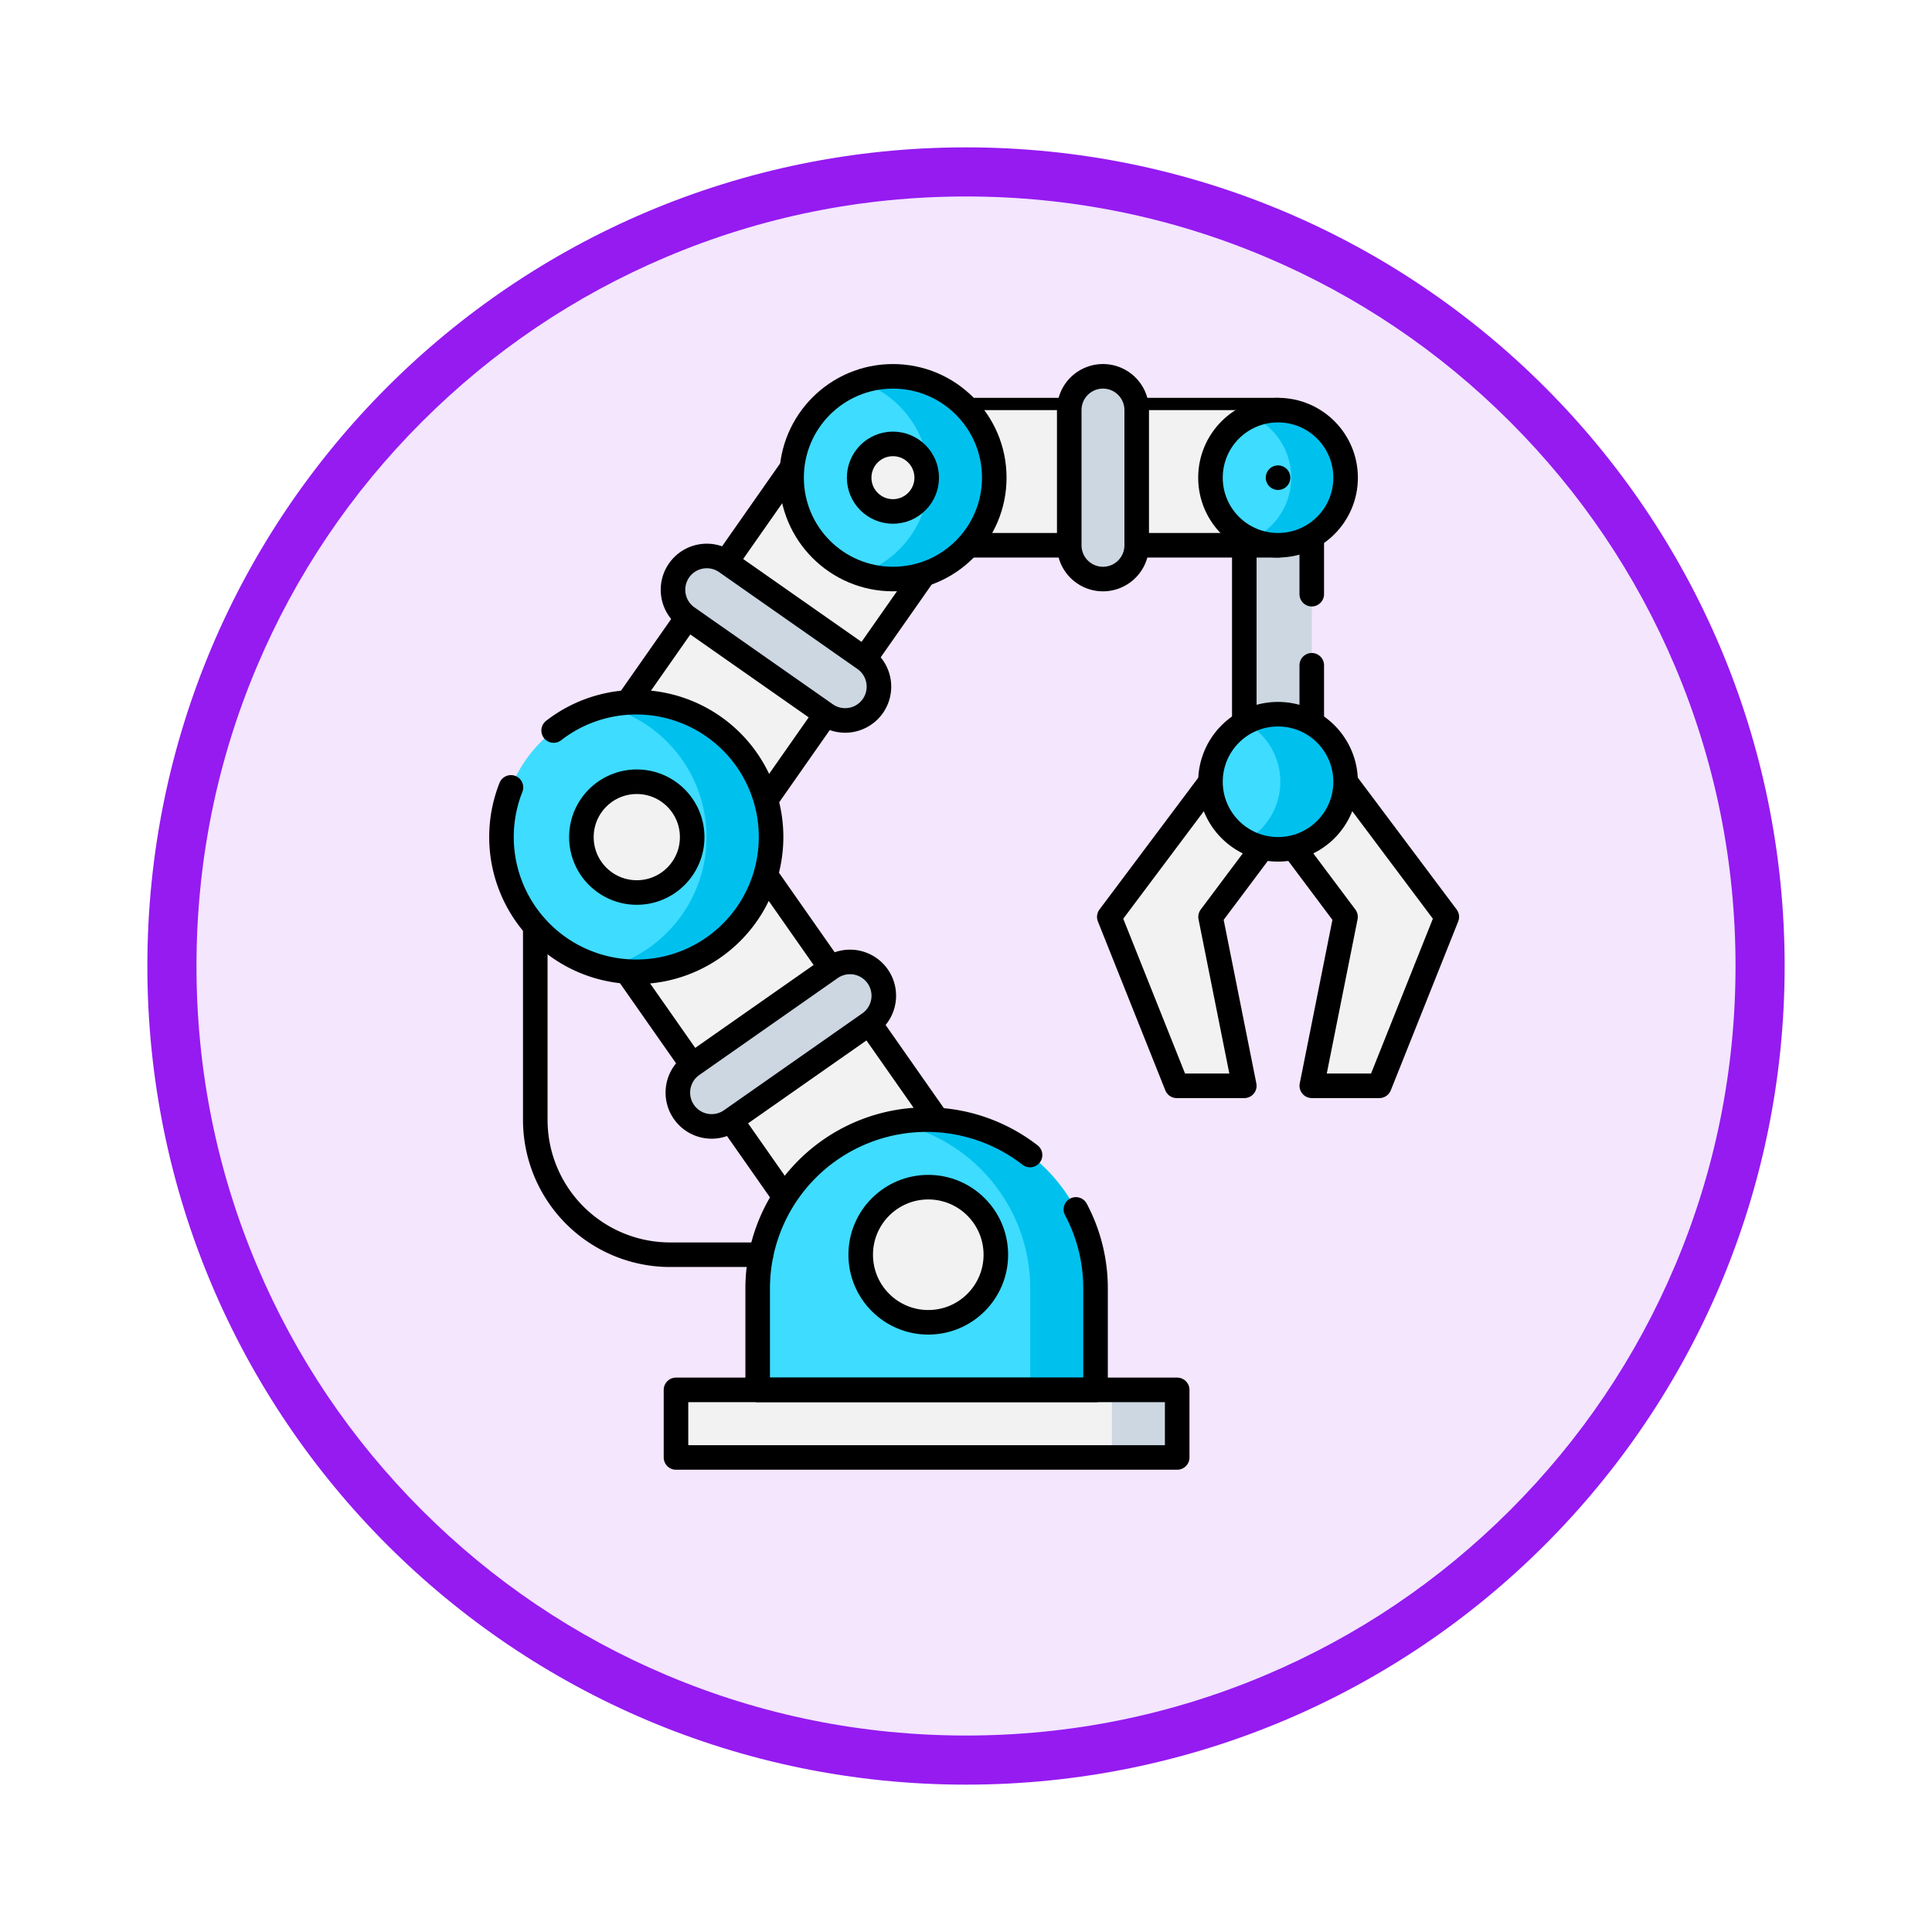 <svg xmlns="http://www.w3.org/2000/svg" xmlns:xlink="http://www.w3.org/1999/xlink" width="118" height="118" viewBox="0 0 118 118">
  <defs>
    <filter id="Trazado_982547" x="0" y="0" width="118" height="118" filterUnits="userSpaceOnUse">
      <feOffset dy="3" input="SourceAlpha"/>
      <feGaussianBlur stdDeviation="3" result="blur"/>
      <feFlood flood-opacity="0.161"/>
      <feComposite operator="in" in2="blur"/>
      <feComposite in="SourceGraphic"/>
    </filter>
  </defs>
  <g id="Grupo_1203051" data-name="Grupo 1203051" transform="translate(-583.5 -3730)">
    <g id="Grupo_1202732" data-name="Grupo 1202732" transform="translate(592.5 3736)">
      <g id="Grupo_1174813" data-name="Grupo 1174813">
        <g id="Grupo_1201680" data-name="Grupo 1201680">
          <g id="Grupo_1201330" data-name="Grupo 1201330">
            <g id="Grupo_1172010" data-name="Grupo 1172010">
              <g id="Grupo_1171046" data-name="Grupo 1171046">
                <g id="Grupo_1148525" data-name="Grupo 1148525">
                  <g transform="matrix(1, 0, 0, 1, -9, -6)" filter="url(#Trazado_982547)">
                    <g id="Trazado_982547-2" data-name="Trazado 982547" transform="translate(9 6)" fill="#f3e6fd">
                      <path d="M 50 98.5 C 43.452 98.5 37.1 97.218 31.122 94.689 C 25.347 92.247 20.16 88.749 15.705 84.295 C 11.251 79.84 7.753 74.653 5.311 68.878 C 2.782 62.9 1.5 56.548 1.5 50 C 1.5 43.452 2.782 37.1 5.311 31.122 C 7.753 25.347 11.251 20.16 15.705 15.705 C 20.16 11.251 25.347 7.753 31.122 5.311 C 37.1 2.782 43.452 1.5 50 1.5 C 56.548 1.5 62.9 2.782 68.878 5.311 C 74.653 7.753 79.84 11.251 84.295 15.705 C 88.749 20.16 92.247 25.347 94.689 31.122 C 97.218 37.1 98.5 43.452 98.5 50 C 98.5 56.548 97.218 62.9 94.689 68.878 C 92.247 74.653 88.749 79.84 84.295 84.295 C 79.84 88.749 74.653 92.247 68.878 94.689 C 62.9 97.218 56.548 98.5 50 98.5 Z" stroke="none"/>
                      <path d="M 50 3 C 43.654 3 37.499 4.242 31.706 6.692 C 26.11 9.059 21.083 12.449 16.766 16.766 C 12.449 21.083 9.059 26.11 6.692 31.706 C 4.242 37.499 3 43.654 3 50 C 3 56.346 4.242 62.501 6.692 68.294 C 9.059 73.89 12.449 78.917 16.766 83.234 C 21.083 87.551 26.11 90.941 31.706 93.308 C 37.499 95.758 43.654 97 50 97 C 56.346 97 62.501 95.758 68.294 93.308 C 73.89 90.941 78.917 87.551 83.234 83.234 C 87.551 78.917 90.941 73.89 93.308 68.294 C 95.758 62.501 97 56.346 97 50 C 97 43.654 95.758 37.499 93.308 31.706 C 90.941 26.11 87.551 21.083 83.234 16.766 C 78.917 12.449 73.89 9.059 68.294 6.692 C 62.501 4.242 56.346 3 50 3 M 50 0 C 77.614 0 100 22.386 100 50 C 100 77.614 77.614 100 50 100 C 22.386 100 0 77.614 0 50 C 0 22.386 22.386 0 50 0 Z" stroke="none" fill="#951bf1"/>
                    </g>
                  </g>
                </g>
              </g>
            </g>
          </g>
        </g>
      </g>
    </g>
    <g id="robotic-arm_9485784" transform="translate(575.436 3745.485)">
      <line id="Línea_844" data-name="Línea 844" x1="6.157" transform="translate(67.195 9.563)" fill="none" stroke="#000" stroke-linecap="round" stroke-linejoin="round" stroke-miterlimit="10" stroke-width="1.5"/>
      <line id="Línea_845" data-name="Línea 845" x1="8.632" transform="translate(77.471 9.563)" fill="none" stroke="#000" stroke-linecap="round" stroke-linejoin="round" stroke-miterlimit="10" stroke-width="1.5"/>
      <g id="Grupo_1202857" data-name="Grupo 1202857" transform="translate(38.693 7.5)">
        <rect id="Rectángulo_417791" data-name="Rectángulo 417791" width="20.603" height="8.254" transform="translate(26.825 2.063)" fill="#f2f2f2"/>
        <path id="Trazado_1042877" data-name="Trazado 1042877" d="M324.3,193.873h6.186l-6.183,8.254,2.056,10.317H322.23l-4.119-10.317Z" transform="translate(-280.988 -169.112)" fill="#f2f2f2"/>
        <path id="Trazado_1042878" data-name="Trazado 1042878" d="M386.364,193.873h-6.186l6.183,8.254L384.3,212.444h4.127l4.119-10.317Z" transform="translate(-334.809 -169.112)" fill="#f2f2f2"/>
        <rect id="Rectángulo_417792" data-name="Rectángulo 417792" width="4.121" height="18.571" transform="translate(45.368 6.19)" fill="#ccd7e2"/>
        <rect id="Rectángulo_417793" data-name="Rectángulo 417793" width="30.612" height="4.127" transform="translate(10.658 61.904)" fill="#f2f2f2"/>
        <rect id="Rectángulo_417794" data-name="Rectángulo 417794" width="3.986" height="4.127" transform="translate(37.284 61.904)" fill="#ccd7e2"/>
        <rect id="Rectángulo_417795" data-name="Rectángulo 417795" width="10.325" height="27.178" transform="matrix(0.819, -0.574, 0.574, 0.819, 6.251, 34.349)" fill="#f2f2f2"/>
        <rect id="Rectángulo_417796" data-name="Rectángulo 417796" width="10.325" height="27.178" transform="matrix(0.819, 0.574, -0.574, 0.819, 19.618, 2.916)" fill="#f2f2f2"/>
        <line id="Línea_846" data-name="Línea 846" x1="6.157" transform="translate(28.52 10.318)" fill="none" stroke="#000" stroke-linecap="round" stroke-linejoin="round" stroke-miterlimit="10" stroke-width="1.5"/>
        <line id="Línea_847" data-name="Línea 847" x1="8.632" transform="translate(38.796 10.318)" fill="none" stroke="#000" stroke-linecap="round" stroke-linejoin="round" stroke-miterlimit="10" stroke-width="1.5"/>
        <line id="Línea_848" data-name="Línea 848" x1="3.632" y2="5.187" transform="translate(7.717 14.723)" fill="none" stroke="#000" stroke-linecap="round" stroke-linejoin="round" stroke-miterlimit="10" stroke-width="1.5"/>
        <line id="Línea_849" data-name="Línea 849" x1="4.032" y2="5.758" transform="translate(13.715 5.585)" fill="none" stroke="#000" stroke-linecap="round" stroke-linejoin="round" stroke-miterlimit="10" stroke-width="1.5"/>
        <line id="Línea_850" data-name="Línea 850" x1="3.63" y2="5.184" transform="translate(16.177 20.645)" fill="none" stroke="#000" stroke-linecap="round" stroke-linejoin="round" stroke-miterlimit="10" stroke-width="1.5"/>
        <line id="Línea_851" data-name="Línea 851" x1="3.627" y2="5.179" transform="translate(22.173 12.086)" fill="none" stroke="#000" stroke-linecap="round" stroke-linejoin="round" stroke-miterlimit="10" stroke-width="1.5"/>
        <path id="Trazado_1042879" data-name="Trazado 1042879" d="M118.4,93.838l8.451,5.918a2.064,2.064,0,0,0,2.874-.507h0a2.064,2.064,0,0,0-.507-2.874l-8.451-5.918a2.064,2.064,0,0,0-2.874.507h0A2.063,2.063,0,0,0,118.4,93.838Z" transform="translate(-107.044 -79.112)" fill="#ccd7e2"/>
        <path id="Trazado_1042880" data-name="Trazado 1042880" d="M118.4,93.838l8.451,5.918a2.064,2.064,0,0,0,2.874-.507h0a2.064,2.064,0,0,0-.507-2.874l-8.451-5.918a2.064,2.064,0,0,0-2.874.507h0A2.063,2.063,0,0,0,118.4,93.838Z" transform="translate(-107.044 -79.112)" fill="none" stroke="#000" stroke-linecap="round" stroke-linejoin="round" stroke-miterlimit="10" stroke-width="1.5"/>
        <circle id="Elipse_12559" data-name="Elipse 12559" cx="6.19" cy="6.19" r="6.19" transform="translate(17.718 0)" fill="#3edcff"/>
        <path id="Trazado_1042881" data-name="Trazado 1042881" d="M205.638,7.5a6.181,6.181,0,0,0-1.993.328,6.193,6.193,0,0,1,0,11.725A6.191,6.191,0,1,0,205.638,7.5Z" transform="translate(-181.73 -7.5)" fill="#00c1ee"/>
        <line id="Línea_852" data-name="Línea 852" x1="3.978" y1="5.681" transform="translate(7.671 36.379)" fill="none" stroke="#000" stroke-linecap="round" stroke-linejoin="round" stroke-miterlimit="10" stroke-width="1.5"/>
        <line id="Línea_853" data-name="Línea 853" x1="3.276" y1="4.679" transform="translate(14.017 45.44)" fill="none" stroke="#000" stroke-linecap="round" stroke-linejoin="round" stroke-miterlimit="10" stroke-width="1.5"/>
        <line id="Línea_854" data-name="Línea 854" x1="3.942" y1="5.629" transform="translate(16.165 30.508)" fill="none" stroke="#000" stroke-linecap="round" stroke-linejoin="round" stroke-miterlimit="10" stroke-width="1.5"/>
        <line id="Línea_855" data-name="Línea 855" x1="4.131" y1="5.899" transform="translate(22.475 39.517)" fill="none" stroke="#000" stroke-linecap="round" stroke-linejoin="round" stroke-miterlimit="10" stroke-width="1.5"/>
        <circle id="Elipse_12560" data-name="Elipse 12560" cx="8.254" cy="8.254" r="8.254" transform="translate(0.001 19.893)" fill="#3edcff"/>
        <path id="Trazado_1042882" data-name="Trazado 1042882" d="M87.815,157.23a8.273,8.273,0,0,0-1.993.242,8.256,8.256,0,0,1,0,16.023,8.255,8.255,0,1,0,1.993-16.265Z" transform="translate(-79.561 -137.337)" fill="#00c1ee"/>
        <path id="Trazado_1042883" data-name="Trazado 1042883" d="M324.293,193.95l-6.178,8.244,4.119,10.318h4.127L324.3,202.194l3.173-4.236" transform="translate(-280.992 -169.179)" fill="none" stroke="#000" stroke-linecap="round" stroke-linejoin="round" stroke-miterlimit="10" stroke-width="1.5"/>
        <path id="Trazado_1042884" data-name="Trazado 1042884" d="M406,193.87h0l6.186,8.253-4.119,10.318h-4.128L406,202.124l-3.174-4.237" transform="translate(-354.448 -169.109)" fill="none" stroke="#000" stroke-linecap="round" stroke-linejoin="round" stroke-miterlimit="10" stroke-width="1.5"/>
        <path id="Trazado_1042885" data-name="Trazado 1042885" d="M177.1,365.7H156.461v-6.19a10.317,10.317,0,0,1,10.317-10.317h0A10.317,10.317,0,0,1,177.1,359.505v6.19Z" transform="translate(-140.815 -303.792)" fill="#3edcff"/>
        <path id="Trazado_1042886" data-name="Trazado 1042886" d="M221.111,349.188h0a10.367,10.367,0,0,0-1.993.192,10.321,10.321,0,0,1,8.324,10.125v6.19h3.986v-6.19A10.317,10.317,0,0,0,221.111,349.188Z" transform="translate(-195.147 -303.792)" fill="#00c1ee"/>
        <line id="Línea_856" data-name="Línea 856" y1="11.416" transform="translate(45.369 9.768)" fill="none" stroke="#000" stroke-linecap="round" stroke-linejoin="round" stroke-miterlimit="10" stroke-width="1.5"/>
        <line id="Línea_857" data-name="Línea 857" y1="3.537" transform="translate(49.489 9.768)" fill="none" stroke="#000" stroke-linecap="round" stroke-linejoin="round" stroke-miterlimit="10" stroke-width="1.5"/>
        <line id="Línea_858" data-name="Línea 858" y1="3.537" transform="translate(49.489 17.647)" fill="none" stroke="#000" stroke-linecap="round" stroke-linejoin="round" stroke-miterlimit="10" stroke-width="1.5"/>
        <circle id="Elipse_12561" data-name="Elipse 12561" cx="4.127" cy="4.127" r="4.127" transform="translate(43.302 20.635)" fill="#3edcff"/>
        <path id="Trazado_1042887" data-name="Trazado 1042887" d="M382.673,162.812a4.108,4.108,0,0,0-1.993.512,4.128,4.128,0,0,1,0,7.229,4.127,4.127,0,1,0,1.993-7.742Z" transform="translate(-335.244 -142.178)" fill="#00c1ee"/>
        <rect id="Rectángulo_417797" data-name="Rectángulo 417797" width="30.612" height="4.127" transform="translate(10.658 61.904)" fill="none" stroke="#000" stroke-linecap="round" stroke-linejoin="round" stroke-miterlimit="10" stroke-width="1.5"/>
        <path id="Trazado_1042888" data-name="Trazado 1042888" d="M175.9,354.676a10.259,10.259,0,0,1,1.2,4.831V365.7H156.464v-6.191a10.316,10.316,0,0,1,16.635-8.155" transform="translate(-140.817 -303.794)" fill="none" stroke="#000" stroke-linecap="round" stroke-linejoin="round" stroke-miterlimit="10" stroke-width="1.5"/>
        <path id="Trazado_1042889" data-name="Trazado 1042889" d="M41.879,158.968a8.233,8.233,0,1,1-2.608,3.474" transform="translate(-38.693 -137.336)" fill="none" stroke="#000" stroke-linecap="round" stroke-linejoin="round" stroke-miterlimit="10" stroke-width="1.5"/>
        <circle id="Elipse_12562" data-name="Elipse 12562" cx="4.127" cy="4.127" r="4.127" transform="translate(43.302 2.064)" fill="#3edcff"/>
        <path id="Trazado_1042890" data-name="Trazado 1042890" d="M384.841,23.031a4.113,4.113,0,0,0-1.661.348,4.128,4.128,0,0,1,0,7.558,4.127,4.127,0,1,0,1.661-7.906Z" transform="translate(-337.412 -20.968)" fill="#00c1ee"/>
        <circle id="Elipse_12563" data-name="Elipse 12563" cx="4.127" cy="4.127" r="4.127" transform="translate(43.302 2.064)" fill="none" stroke="#000" stroke-linecap="round" stroke-linejoin="round" stroke-miterlimit="10" stroke-width="1.5"/>
        <circle id="Elipse_12564" data-name="Elipse 12564" cx="4.127" cy="4.127" r="4.127" transform="translate(43.302 20.635)" fill="none" stroke="#000" stroke-linecap="round" stroke-linejoin="round" stroke-miterlimit="10" stroke-width="1.5"/>
        <line id="Línea_859" data-name="Línea 859" transform="translate(47.429 6.19)" fill="none" stroke="#000" stroke-linecap="round" stroke-linejoin="round" stroke-miterlimit="10" stroke-width="1.5"/>
        <circle id="Elipse_12565" data-name="Elipse 12565" cx="4.127" cy="4.127" r="4.127" transform="translate(21.94 49.523)" fill="#f2f2f2"/>
        <circle id="Elipse_12566" data-name="Elipse 12566" cx="4.127" cy="4.127" r="4.127" transform="translate(21.94 49.523)" fill="none" stroke="#000" stroke-linecap="round" stroke-linejoin="round" stroke-miterlimit="10" stroke-width="1.5"/>
        <path id="Trazado_1042891" data-name="Trazado 1042891" d="M123.019,286.381l8.451-5.918a2.063,2.063,0,0,0,.507-2.874h0a2.064,2.064,0,0,0-2.874-.507L120.652,283a2.064,2.064,0,0,0-.507,2.874h0A2.063,2.063,0,0,0,123.019,286.381Z" transform="translate(-109 -240.942)" fill="#ccd7e2"/>
        <path id="Trazado_1042892" data-name="Trazado 1042892" d="M123.019,286.381l8.451-5.918a2.063,2.063,0,0,0,.507-2.874h0a2.064,2.064,0,0,0-2.874-.507L120.652,283a2.064,2.064,0,0,0-.507,2.874h0A2.063,2.063,0,0,0,123.019,286.381Z" transform="translate(-109 -240.942)" fill="none" stroke="#000" stroke-linecap="round" stroke-linejoin="round" stroke-miterlimit="10" stroke-width="1.5"/>
        <circle id="Elipse_12567" data-name="Elipse 12567" cx="3.383" cy="3.383" r="3.383" transform="translate(4.881 24.761)" fill="#f2f2f2"/>
        <circle id="Elipse_12568" data-name="Elipse 12568" cx="3.383" cy="3.383" r="3.383" transform="translate(4.881 24.761)" fill="none" stroke="#000" stroke-linecap="round" stroke-linejoin="round" stroke-miterlimit="10" stroke-width="1.5"/>
        <circle id="Elipse_12569" data-name="Elipse 12569" cx="6.19" cy="6.19" r="6.19" transform="translate(17.718 0)" fill="none" stroke="#000" stroke-linecap="round" stroke-linejoin="round" stroke-miterlimit="10" stroke-width="1.5"/>
        <circle id="Elipse_12570" data-name="Elipse 12570" cx="2.063" cy="2.063" r="2.063" transform="translate(21.845 4.127)" fill="#f2f2f2"/>
        <circle id="Elipse_12571" data-name="Elipse 12571" cx="2.063" cy="2.063" r="2.063" transform="translate(21.845 4.127)" fill="none" stroke="#000" stroke-linecap="round" stroke-linejoin="round" stroke-miterlimit="10" stroke-width="1.5"/>
        <path id="Trazado_1042893" data-name="Trazado 1042893" d="M301.76,19.881h0a2.06,2.06,0,0,1-2.06-2.06V9.56a2.06,2.06,0,0,1,2.06-2.06h0a2.06,2.06,0,0,1,2.06,2.06v8.262A2.06,2.06,0,0,1,301.76,19.881Z" transform="translate(-265.023 -7.5)" fill="#ccd7e2"/>
        <path id="Trazado_1042894" data-name="Trazado 1042894" d="M301.76,19.881h0a2.06,2.06,0,0,1-2.06-2.06V9.56a2.06,2.06,0,0,1,2.06-2.06h0a2.06,2.06,0,0,1,2.06,2.06v8.262A2.06,2.06,0,0,1,301.76,19.881Z" transform="translate(-265.023 -7.5)" fill="none" stroke="#000" stroke-linecap="round" stroke-linejoin="round" stroke-miterlimit="10" stroke-width="1.5"/>
        <path id="Trazado_1042895" data-name="Trazado 1042895" d="M54.229,260.442v11.807a8.237,8.237,0,0,0,8.237,8.237h5.552" transform="translate(-52.165 -226.837)" fill="none" stroke="#000" stroke-linecap="round" stroke-linejoin="round" stroke-miterlimit="10" stroke-width="1.5"/>
      </g>
    </g>
  </g>
</svg>
